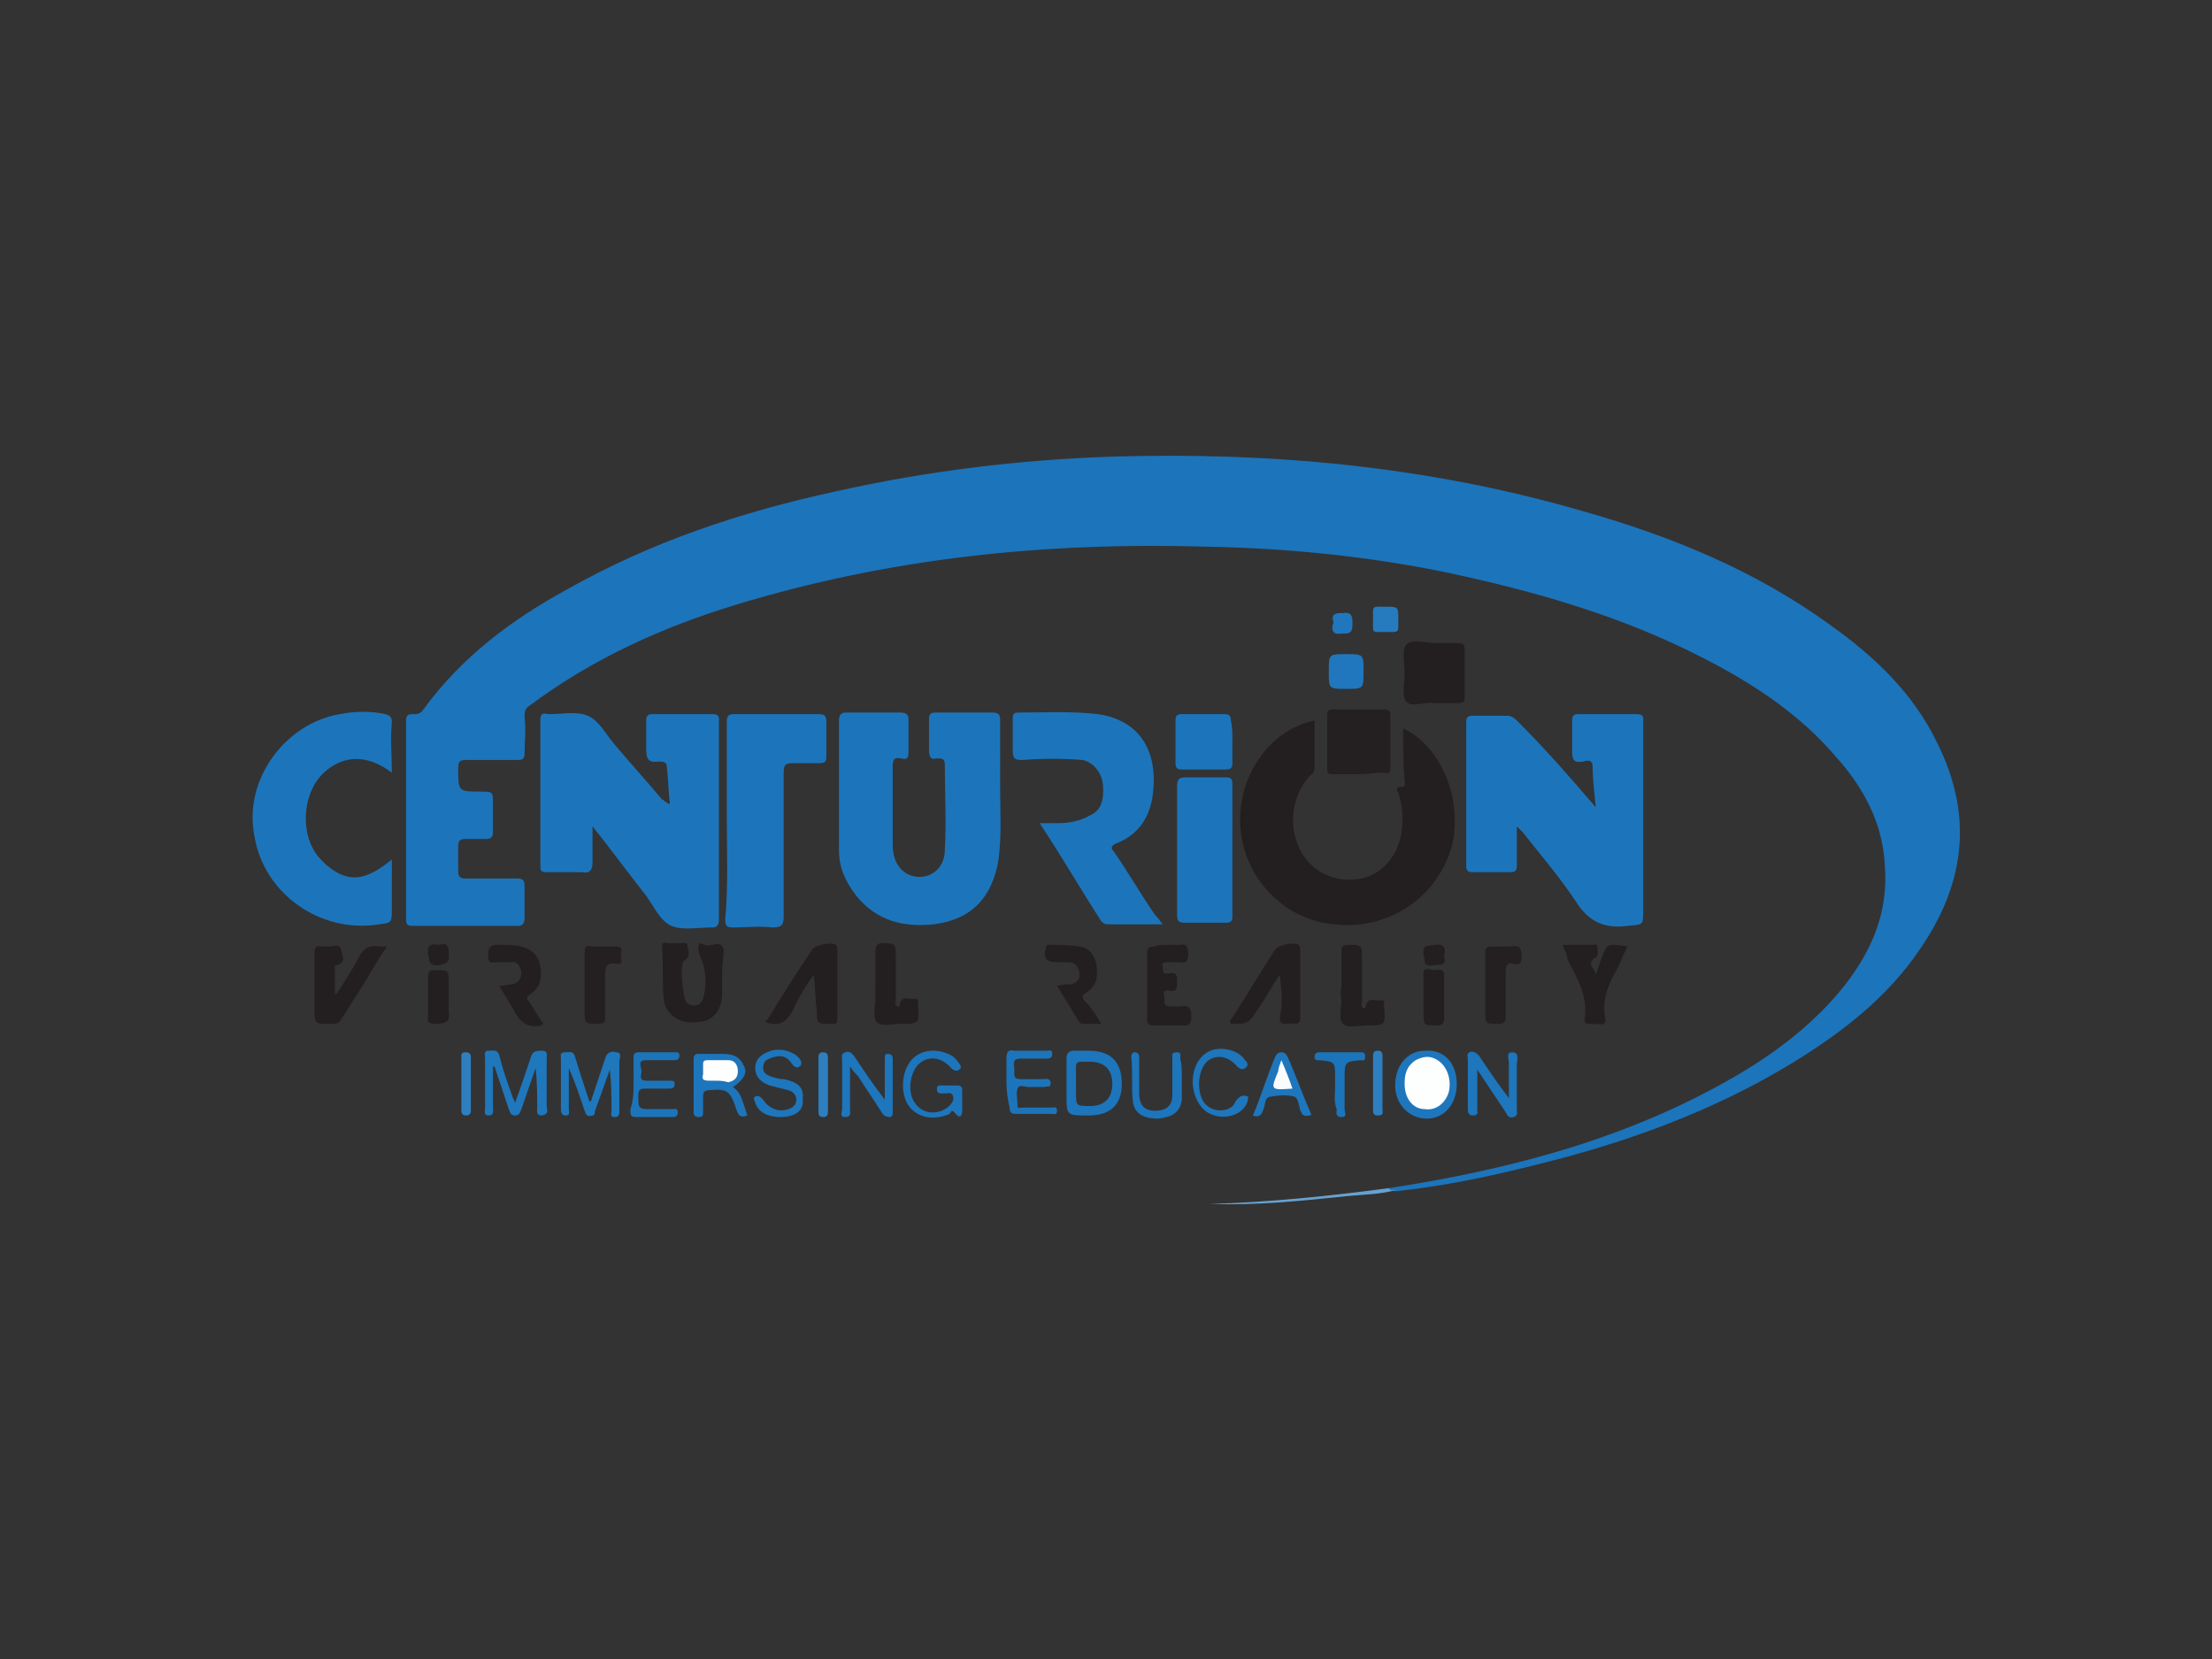 <?xml version="1.0" encoding="utf-8"?>
<!-- Generator: Adobe Illustrator 18.1.1, SVG Export Plug-In . SVG Version: 6.00 Build 0)  -->
<svg version="1.1" id="Layer_2" xmlns="http://www.w3.org/2000/svg" xmlns:xlink="http://www.w3.org/1999/xlink" x="0px" y="0px"
	 viewBox="0 0 140 105" enable-background="new 0 0 140 105" xml:space="preserve">
<rect x="0" y="0" width="140" height="105" fill="#333333" stroke="none"/>
<g>
	<path fill="#1C74BB" d="M87.9,75.2c7.8-1.2,15.4-3.2,22.3-7.3c2.5-1.5,4.8-3.3,6.6-5.6c1.7-2.2,2.7-4.6,2.5-7.4
		c-0.1-2.7-1.3-5-3.1-7c-2.3-2.7-5.2-4.6-8.3-6.2c-5.2-2.7-10.8-4.3-16.5-5.5c-4.9-1-9.9-1.5-15-1.6c-10.2-0.3-20.1,0.7-29.9,3.7
		c-4.6,1.4-9,3.4-12.9,6.3c-0.3,0.2-0.4,0.3-0.4,0.8c0.1,0.8,0,1.6,0,2.3c0,0.4-0.2,0.4-0.5,0.4c-1.1,0-2.1,0-3.2,0
		c-0.4,0-0.5,0.1-0.5,0.5c0,1.5,0,1.5,1.4,1.5c0.8,0,0.8,0,0.8,0.8c0,0.6,0,1.2,0,1.7c0,0.4-0.1,0.5-0.5,0.5c-0.4,0-0.8,0-1.2,0
		c-0.4,0-0.5,0.1-0.5,0.5c0,0.5,0,1,0,1.5c0,0.4,0.1,0.5,0.5,0.5c1.1,0,2.1,0,3.2,0c0.4,0,0.5,0.1,0.5,0.5c0,0.7,0,1.4,0,2
		c0,0.3-0.1,0.5-0.4,0.5c-2.2,0-4.4,0-6.7,0c-0.3,0-0.4-0.1-0.4-0.4c0-4.2,0-8.4,0-12.6c0-0.3,0.1-0.4,0.4-0.4c0.3,0,0.5,0,0.7-0.3
		c2.4-3.3,5.6-5.7,9.1-7.6c5.3-3,11-4.9,17-6.2c5.8-1.3,11.6-2,17.5-2.2c10-0.3,19.9,0.6,29.6,3.4c5.7,1.6,11.1,3.8,15.9,7.3
		c2.8,2,5.2,4.3,6.7,7.4c2.3,4.6,1.8,8.9-1.1,13.1c-2.1,3.1-5,5.3-8.1,7.2c-5.1,3.1-10.7,5.1-16.5,6.5c-2.8,0.7-5.7,1.3-8.6,1.6
		C88.3,75.3,88,75.5,87.9,75.2z"/>
	<path fill="#1C75BB" d="M42.4,50.9c-0.1-0.8-0.1-1.6-0.2-2.4c0-0.3-0.3-0.3-0.5-0.3c-0.7,0.1-0.8-0.2-0.8-0.8c0-0.6,0-1.2,0-1.8
		c0-0.3,0.1-0.4,0.4-0.4c1.3,0,2.5,0,3.8,0c0.5,0,0.4,0.3,0.4,0.6c0,3,0,6.1,0,9.1c0,1.1,0,2.2,0,3.3c0,0.3-0.1,0.5-0.4,0.5
		c0,0,0,0-0.1,0c-0.8,0-1.8,0.2-2.5-0.1c-0.7-0.3-1.1-1.2-1.6-1.9c-1.1-1.4-2.2-2.9-3.4-4.4c0,0.9,0,1.6,0,2.3
		c0,0.5-0.2,0.7-0.7,0.6c-0.7,0-1.4,0-2.2,0c-0.4,0-0.4-0.1-0.4-0.5c0-3,0-6,0-9.1c0-0.4,0.1-0.5,0.5-0.4c0,0,0.1,0,0.1,0
		c0.8,0,1.7-0.2,2.4,0.1c0.7,0.3,1.1,1.1,1.6,1.7c1,1.2,2.1,2.4,3.1,3.6C42,50.6,42.1,50.8,42.4,50.9z"/>
	<path fill="#1C75BB" d="M101,51.1c-0.1-1-0.2-1.8-0.2-2.6c0-0.4-0.3-0.4-0.6-0.3c-0.6,0.1-0.7-0.1-0.7-0.7c0-0.6,0-1.3,0-1.9
		c0-0.3,0.1-0.4,0.4-0.4c1.2,0,2.5,0,3.7,0c0.5,0,0.4,0.3,0.4,0.6c0,3.9,0,7.9,0,11.8c0,1,0,0.9-1,1c-1.5,0.2-2.5-0.3-3.3-1.6
		c-1-1.5-2.2-2.9-3.3-4.3c-0.1-0.1-0.2-0.2-0.4-0.4c0,0.9,0,1.7,0,2.5c0,0.3-0.1,0.4-0.4,0.4c-0.8,0-1.6,0-2.4,0
		c-0.3,0-0.4-0.1-0.4-0.4c0-3,0-6.1,0-9.1c0-0.3,0.1-0.4,0.4-0.4c0.7,0,1.5,0,2.2,0c0.3,0,0.5,0.2,0.7,0.4
		C97.7,47.3,99.3,49.1,101,51.1z"/>
	<path fill="#1C75BB" d="M63.3,50c0,1.3,0.1,2.8-0.1,4.4c-0.4,2.4-1.7,3.8-4.1,4.1c-1.9,0.2-3.6-0.2-4.9-1.8
		c-0.7-0.9-1.1-1.8-1.1-2.9c0-2.7,0-5.5,0-8.2c0-0.3,0.1-0.5,0.4-0.5c1.2,0,2.3,0,3.5,0c0.3,0,0.5,0.1,0.5,0.4c0,0.7,0,1.4,0,2.1
		c0,0.4-0.1,0.5-0.5,0.4c-0.4-0.1-0.5,0.1-0.5,0.5c0,1.7,0,3.3,0,5c0,1.2,0.7,2,1.7,2c0.9,0,1.6-0.7,1.6-1.7c0.1-1.8,0-3.6,0-5.4
		c0-0.4-0.2-0.4-0.5-0.4c-0.4,0.1-0.5-0.1-0.5-0.5c0-0.7,0-1.4,0-2c0-0.3,0.1-0.4,0.4-0.4c1.2,0,2.4,0,3.6,0c0.4,0,0.5,0.1,0.5,0.5
		C63.3,47,63.3,48.4,63.3,50z"/>
	<path fill="#231F20" d="M88.8,46.1c2.4,1.1,3.8,4.5,3.1,7.4c-0.9,3.3-4,5.4-7.5,5c-3.2-0.3-5.7-3-5.9-6.2c-0.2-3.1,1.8-6.1,4.7-6.7
		c0,1,0,2,0,3c0,0.2-0.1,0.4-0.3,0.5c-1.2,1.3-1.4,3.4-0.5,4.9c0.8,1.3,2.2,1.9,3.8,1.6c1.3-0.3,2.3-1.5,2.5-2.9
		c0.1-0.8,0.1-1.7-0.2-2.5c-0.1-0.2-0.2-0.4,0.2-0.4c0.3,0,0.2-0.3,0.2-0.4C88.8,48.3,88.8,47.2,88.8,46.1
		C88.8,46.2,88.8,46.1,88.8,46.1z"/>
	<path fill="#1C75BB" d="M24.8,48.9c-1.6-1.2-3.1-1.1-4.3,0c-1.2,1.1-1.5,3.3-0.7,4.8c0.2,0.4,0.5,0.7,0.8,1
		c1.4,1.2,2.5,1.1,4.2-0.3c0,0.8,0,1.5,0,2.2c0,0.3,0,0.6,0,0.9c0,0.9,0,0.9-0.8,1c-3.7,0.6-7.3-1.9-7.9-5.6
		c-0.7-3.5,1.9-7.1,5.4-7.7c1-0.2,2-0.2,2.9,0c0.3,0.1,0.4,0.2,0.4,0.5C24.7,46.8,24.8,47.8,24.8,48.9z"/>
	<path fill="#1C75BB" d="M73.6,58.5c-1.2,0-2.4,0-3.5,0c-0.2,0-0.3-0.1-0.4-0.2c-1.3-2-2.5-4.1-3.9-6.2c0.4,0,0.8,0,1.1,0
		c0.7,0,1.4-0.1,2.1-0.5c0.7-0.3,0.9-1,0.8-2c-0.1-0.8-0.7-1.4-1.3-1.5c-1.2-0.1-2.5-0.1-3.8,0c-0.5,0-0.6-0.1-0.6-0.6
		c0-0.7,0-1.4,0-2c0-0.2,0-0.4,0.3-0.4c1.7,0,3.4-0.1,5.1,0.1c2.7,0.4,3.7,2.4,3.5,4.7c-0.1,1.6-0.8,2.9-2.4,3.5
		c-0.4,0.2-0.2,0.4-0.1,0.5c0.9,1.3,1.7,2.7,2.6,4C73.4,58.2,73.4,58.3,73.6,58.5z"/>
	<path fill="#1C75BB" d="M46,51.9c0-2.1,0-4.1,0-6.2c0-0.4,0.1-0.5,0.5-0.5c1.8,0,3.5,0,5.3,0c0.4,0,0.5,0.1,0.5,0.5
		c0,0.7,0,1.4,0,2.2c0,0.3-0.1,0.4-0.4,0.4c-0.6,0-1.1,0-1.7,0c-0.5,0-0.6,0.1-0.6,0.6c0,3,0,6.1,0,9.1c0,0.5-0.1,0.7-0.7,0.7
		c-0.8-0.1-1.6,0-2.5,0c-0.4,0-0.5-0.1-0.5-0.5C46.1,56,46,53.9,46,51.9z"/>
	<path fill="#1C75BB" d="M74.5,53.9c0-1.4,0-2.7,0-4.1c0-0.5,0.1-0.6,0.6-0.6c0.8,0,1.7,0,2.5,0c0.3,0,0.4,0.1,0.4,0.4
		c0,2.8,0,5.6,0,8.4c0,0.3-0.1,0.4-0.4,0.4c-0.9,0-1.7,0-2.6,0c-0.4,0-0.5-0.1-0.5-0.5C74.5,56.7,74.5,55.3,74.5,53.9z"/>
	<path fill="#242021" d="M86,49c-0.6,0-1.1,0-1.7,0C84,49,84,48.9,84,48.6c0-1.1,0-2.2,0-3.3c0-0.3,0.1-0.4,0.3-0.4
		c1.1,0,2.2,0,3.3,0c0.3,0,0.4,0.1,0.4,0.4c0,1.1,0,2.2,0,3.3c0,0.3-0.1,0.4-0.4,0.3C87.1,48.9,86.5,49,86,49z"/>
	<path fill="#231F20" d="M90.7,44.5c-0.5-0.1-1.4,0.3-1.7-0.1c-0.3-0.4-0.1-1.2-0.1-1.8c0-0.6-0.2-1.4,0.1-1.8
		c0.4-0.4,1.2-0.1,1.8-0.1c0.5,0,1,0,1.5,0c0.3,0,0.4,0.1,0.4,0.4c0,1,0,2,0,3c0,0.3-0.1,0.4-0.4,0.4C91.8,44.5,91.3,44.5,90.7,44.5
		z"/>
	<path fill="#231F20" d="M45.7,61.6c0,0.5,0,1,0,1.5c-0.1,1-0.7,1.6-1.7,1.6c-1,0.1-1.9-0.5-2-1.5c-0.1-1.1,0-2.2-0.1-3.3
		c0-0.2,0.1-0.3,0.3-0.2c0.2,0,0.5,0,0.7,0c0.2,0,0.6-0.1,0.6,0.1c0,0.3,0.3,0.7-0.2,1c-0.3,0.1-0.1,2.5,0.2,2.7
		c0.4,0.3,0.9,0.1,1-0.3c0.2-0.7,0.2-1.5,0-2.2c-0.1-0.3-0.3-0.6-0.3-1c0-0.4,0.2-0.3,0.4-0.2c0.4,0.2,1-0.4,1.2,0.3
		C45.8,60.6,45.7,61.1,45.7,61.6C45.7,61.6,45.7,61.6,45.7,61.6z"/>
	<path fill="#1D75BC" d="M68.9,66.5c-0.3,0-0.6,0-0.9,0c-0.3,0-0.5,0.1-0.5,0.5c0,0.5,0,1.1,0,1.6c0,0.2,0,0.5,0,0.7
		c0,1.3,0,1.3,1.4,1.3c1.4,0,2.1-0.7,2.1-2C71,67.2,70.3,66.5,68.9,66.5z M69,70c-0.9,0-0.9,0-0.9-0.9c0-0.2,0-0.3,0-0.5
		c0-0.4,0-0.7,0-1.1c0-0.2,0.1-0.3,0.3-0.3c0.2,0,0.4,0,0.6,0c0.9,0,1.4,0.5,1.4,1.4C70.4,69.5,69.9,70,69,70z"/>
	<path fill="#231F20" d="M21.3,62.9c0.5-0.8,1-1.5,1.4-2.3c0.3-0.6,0.7-0.8,1.3-0.7c0.1,0,0.3,0,0.5,0c-0.5,0.7-0.9,1.4-1.3,2.1
		c-0.5,0.8-1.1,1.7-1.6,2.5c-0.1,0.2-0.2,0.3-0.5,0.3c-1.2,0-1.2,0.1-1.2-1.1c0-1.1,0-2.3,0-3.4c0-0.3,0.1-0.5,0.4-0.4
		c0.2,0,0.4,0,0.6,0c0.2,0,0.6-0.2,0.7,0.2c0,0.3,0.4,0.8-0.3,1c-0.2,0-0.1,0.2-0.1,0.3c0,0.5,0,1,0,1.5
		C21.3,62.9,21.3,62.9,21.3,62.9z"/>
	<path fill="#1C75BB" d="M78,46.9c0,0.5,0,0.9,0,1.4c0,0.3-0.1,0.4-0.4,0.4c-0.9,0-1.8,0-2.8,0c-0.3,0-0.4-0.1-0.4-0.4
		c0-0.9,0-1.8,0-2.7c0-0.3,0.1-0.4,0.4-0.4c0.9,0,1.8,0,2.7,0c0.3,0,0.4,0.1,0.4,0.4C78,46,78,46.4,78,46.9z"/>
	<path fill="#231F20" d="M51.5,61.7c-0.5,0.7-1,1.5-1.3,2.2c-0.4,0.8-0.9,1.1-1.7,0.8c-0.1-0.1,0-0.1,0.1-0.2
		c0.9-1.5,1.8-2.9,2.8-4.4c0.2-0.3,1.2-0.5,1.5-0.3c0.1,0.1,0.1,0.2,0.1,0.3c0,1.5,0,3,0,4.4c0,0.3-0.1,0.3-0.4,0.3
		c-0.9,0-0.9,0-0.9-0.8C51.6,63.3,51.6,62.5,51.5,61.7C51.5,61.8,51.5,61.7,51.5,61.7z"/>
	<path fill="#231F20" d="M81,61.7c-0.5,0.7-0.9,1.5-1.4,2.2c-0.6,0.9-0.6,0.9-1.7,0.9c-0.1-0.2,0-0.3,0.1-0.4
		c0.9-1.4,1.8-2.9,2.7-4.3c0.2-0.3,1.2-0.5,1.5-0.3c0.1,0.1,0.1,0.2,0.1,0.3c0,1.4,0,2.9,0,4.3c0,0.6-0.4,0.3-0.7,0.4
		c-0.3,0-0.6,0.1-0.6-0.4C81.2,63.5,81.1,62.7,81,61.7C81.1,61.8,81.1,61.7,81,61.7z"/>
	<path fill="#231F20" d="M73.8,59.8c0.3,0,0.5,0,0.8,0c0.5-0.1,0.6,0.1,0.6,0.6c0,0.4-0.1,0.6-0.6,0.5c-0.2,0-0.5,0-0.7,0
		c-0.3,0-0.4,0.1-0.3,0.3c0,0.3,0,0.5,0.4,0.4c0.5-0.1,0.5,0.2,0.5,0.5c0,0.4,0,0.7-0.5,0.6c-0.5-0.1-0.3,0.3-0.3,0.5
		c0,0.2-0.1,0.5,0.4,0.5c0.2,0,0.4,0,0.6,0c0.6-0.1,0.7,0.1,0.7,0.7c0,0.3-0.1,0.5-0.4,0.5c-0.7,0-1.3,0-2,0c-0.4,0-0.4-0.2-0.4-0.4
		c0-1.4,0-2.8,0-4.1c0-0.4,0.1-0.5,0.5-0.5C73.2,59.8,73.5,59.8,73.8,59.8z"/>
	<path fill="#231F20" d="M98.9,59.8c0.7,0,1.2,0,1.8,0c0.1,0,0.4-0.1,0.4,0.1c0,0.2,0.1,0.6-0.1,0.7c-0.7,0.4,0,0.7,0,1.1
		c0.1-0.3,0.2-0.6,0.3-0.9c0.4-1.1,0.4-1.1,1.7-0.9c-0.3,0.6-0.5,1.2-0.8,1.7c-0.5,0.9-0.8,1.8-0.6,2.8c0.1,0.6-0.4,0.4-0.7,0.4
		c-0.3,0-0.7,0.1-0.6-0.4c0.2-1.4-0.5-2.5-1.1-3.7C99.2,60.4,99,60.1,98.9,59.8z"/>
	<path fill="#231F20" d="M31.6,62.4c0.3,0,0.6-0.1,0.8-0.1c0.4-0.1,0.6-0.3,0.6-0.8c-0.1-0.4-0.3-0.7-0.7-0.6c-0.3,0-0.6,0-0.9,0
		c-0.5,0.1-0.5-0.1-0.5-0.5c0-0.5,0.2-0.6,0.6-0.6c0.5,0,1,0,1.5,0.1c0.7,0.2,1.1,0.6,1.2,1.3c0.1,0.7,0,1.3-0.6,1.7
		c-0.3,0.2-0.3,0.3-0.1,0.5c0.3,0.5,0.6,1,0.9,1.4c-0.1,0-0.1,0.1-0.1,0.1c-0.9,0.2-1.4-0.2-1.8-1C32.2,63.4,31.9,62.9,31.6,62.4z"
		/>
	<path fill="#231F20" d="M69.7,64.8c-0.4,0-0.8,0-1.1,0c-0.1,0-0.2,0-0.3-0.1c-0.4-0.7-0.9-1.5-1.4-2.3c0.4-0.1,0.6-0.1,0.9-0.1
		c0.4-0.1,0.6-0.4,0.5-0.8c-0.1-0.4-0.3-0.6-0.7-0.6c-0.2,0-0.5,0-0.7,0c-0.7,0-0.9-0.3-0.7-0.9c0-0.2,0.1-0.2,0.2-0.2
		c0.6,0,1.3,0,1.9,0.1c0.7,0.1,1,0.6,1.1,1.2c0.1,0.7,0,1.3-0.6,1.7c-0.4,0.2-0.3,0.4-0.1,0.6C69.1,63.8,69.4,64.3,69.7,64.8z"/>
	<path fill="#231F20" d="M84.9,62.3c0-0.7,0-1.4,0-2c0-0.3,0-0.5,0.4-0.5c0.9,0,0.9,0,0.9,0.9c0,0.9,0,1.8,0,2.7
		c0,0.1-0.1,0.3,0.1,0.4c0.2,0.1,0.1-0.2,0.2-0.3c0.2-0.4,0.6-0.1,0.9-0.2c0.3,0,0.2,0.2,0.2,0.4c0.1,1.2,0.1,1.2-1.1,1.2
		c-0.5,0-1.2,0.2-1.5-0.1c-0.3-0.3-0.1-1-0.1-1.5C84.8,62.9,84.9,62.6,84.9,62.3z"/>
	<path fill="#231F20" d="M55.4,62.2c0-0.7,0-1.4,0-2c0-0.3,0.1-0.5,0.4-0.5c0.9,0,0.9,0,0.9,0.9c0,0.9,0,1.8,0,2.7
		c0,0.1-0.1,0.3,0.1,0.4c0.2,0.1,0.1-0.2,0.2-0.3c0.2-0.4,0.6-0.1,0.9-0.2c0.3,0,0.2,0.2,0.2,0.4c0.1,1.2,0.1,1.2-1.1,1.2
		c-0.5,0-1.2,0.2-1.5-0.1c-0.3-0.3-0.1-1-0.1-1.5C55.4,62.9,55.4,62.6,55.4,62.2z"/>
	<path fill="#1F77BC" d="M37.4,69.7c0.3-0.9,0.6-1.8,0.9-2.7c0.1-0.4,0.4-0.5,0.7-0.4c0.4,0,0.2,0.4,0.2,0.6c0,1,0,2.1,0,3.1
		c0,0.2,0,0.4-0.3,0.4c-0.3,0-0.2-0.2-0.2-0.4c0-0.9,0-1.7-0.1-2.6c-0.3,0.8-0.6,1.7-0.9,2.5c-0.1,0.2,0,0.4-0.2,0.4
		c-0.3,0.1-0.4,0-0.5-0.3c-0.3-0.9-0.6-1.8-1-2.7c0,0.9,0,1.8,0,2.6c0,0.2,0.1,0.4-0.2,0.4c-0.3,0-0.3-0.3-0.3-0.4
		c0-1.1,0-2.1,0-3.2c0-0.2-0.1-0.4,0.3-0.4c0.3,0,0.5-0.1,0.6,0.3c0.3,1,0.6,1.9,0.9,2.8C37.3,69.7,37.3,69.7,37.4,69.7z"/>
	<path fill="#1F77BC" d="M31.2,67.5c0,0.9,0,1.7,0,2.6c0,0.2,0.1,0.5-0.3,0.5c-0.3,0-0.2-0.3-0.2-0.5c0-1,0-2.1,0-3.1
		c0-0.2-0.1-0.5,0.2-0.5c0.3,0,0.6-0.1,0.7,0.3c0.2,0.8,0.5,1.7,0.8,2.5c0,0.1,0.1,0.2,0.2,0.5c0.4-1.1,0.7-2,1-2.9
		c0.1-0.4,0.4-0.4,0.7-0.4c0.4,0,0.3,0.3,0.3,0.5c0,1,0,2,0,3c0,0.2,0.2,0.5-0.3,0.6c-0.4,0-0.3-0.3-0.3-0.5c0-0.8,0-1.6-0.1-2.5
		c-0.3,0.9-0.6,1.7-0.9,2.6c-0.1,0.2-0.1,0.4-0.4,0.4c-0.3,0-0.3-0.2-0.4-0.4c-0.3-0.9-0.6-1.8-0.9-2.7
		C31.3,67.5,31.3,67.5,31.2,67.5z"/>
	<path fill="#242021" d="M94,62.3c0-0.7,0-1.4,0-2c0-0.3,0.1-0.4,0.4-0.4c0.4,0,0.8,0,1.2,0c0.6-0.1,0.7,0.1,0.7,0.7
		c0,0.4-0.2,0.5-0.5,0.4c-0.4-0.1-0.5,0.1-0.5,0.5c0,0.9,0,1.9,0,2.8c0,0.4-0.1,0.5-0.5,0.5c-0.8,0-0.8,0-0.8-0.9
		C94,63.4,94,62.9,94,62.3z"/>
	<path fill="#242021" d="M37,62.3c0-0.7,0-1.4,0-2c0-0.4,0.1-0.5,0.5-0.4c0.5,0,1,0,1.5,0c0.5,0,0.3,0.4,0.3,0.6
		c0,0.2,0.2,0.6-0.3,0.5c-0.6-0.1-0.7,0.2-0.7,0.7c0,0.9,0,1.8,0,2.7c0,0.3-0.1,0.4-0.4,0.4c-0.9,0-0.9,0-0.9-0.9
		C37,63.4,37,62.9,37,62.3z"/>
	<path fill="#1D75BC" d="M60.9,69.6c0,0.2,0,0.4,0,0.6c0,0.4-0.1,0.7-0.5,0.2c-0.2-0.2-0.2,0-0.3,0.1c-0.9,0.4-1.9,0.3-2.5-0.4
		C57,69.4,57,68,57.6,67.2c0.5-0.7,1.5-0.9,2.4-0.5c0.3,0.1,0.5,0.3,0.7,0.6c0.1,0.1,0.2,0.3,0,0.4c-0.1,0.1-0.3,0.1-0.5-0.1
		c-0.6-0.7-1.4-0.8-2-0.3c-0.6,0.5-0.8,1.8-0.3,2.5c0.4,0.6,1.2,0.8,1.9,0.4c0.2-0.1,0.4-0.3,0.5-0.5c0.1-0.3,0-0.6-0.4-0.5
		c-0.1,0-0.3,0-0.4,0c-0.1,0-0.2-0.1-0.2-0.2c0-0.2,0-0.3,0.2-0.3c0.4,0,0.7,0,1.1,0c0.2,0,0.3,0.1,0.3,0.3
		C60.9,69.1,60.9,69.3,60.9,69.6z"/>
	<path fill="#1D75BB" d="M46.4,68.8c0.5,0.4,0.5,0.6,0.9,1.8c-0.5,0.2-0.6-0.1-0.7-0.4c-0.4-1.2-0.6-1.3-1.7-1.2
		c-0.3,0-0.4,0.1-0.4,0.4c0,0.3,0,0.7,0,1c0,0.2,0,0.3-0.3,0.3c-0.2,0-0.3-0.1-0.3-0.3c0-1.1,0-2.3,0-3.4c0-0.2,0.1-0.3,0.3-0.3
		c0.5,0,1,0,1.5,0c0.6,0,1.1,0.1,1.4,0.8C47.3,67.9,47.1,68.3,46.4,68.8z"/>
	<path fill="#1E76BC" d="M93.5,67.7c0,0.8,0,1.7,0,2.5c0,0.2,0.1,0.4-0.3,0.4c-0.3,0-0.3-0.3-0.3-0.4c0-1,0-2.1,0-3.1
		c0-0.2-0.1-0.4,0.1-0.5c0.2-0.1,0.4,0,0.6,0.2c0.6,0.9,1.2,1.8,1.9,2.7c0-0.7,0-1.5,0-2.2c0-0.3-0.2-0.7,0.2-0.7
		c0.5,0,0.3,0.5,0.3,0.8c0,0.9,0,1.8,0,2.8c0,0.2,0.1,0.4-0.2,0.5c-0.3,0.1-0.4-0.1-0.5-0.3c-0.6-0.9-1.2-1.8-1.8-2.7
		C93.5,67.6,93.5,67.6,93.5,67.7z"/>
	<path fill="#1E76BC" d="M53.8,67.5c0,1,0,1.8,0,2.7c0,0.2,0.1,0.5-0.3,0.5c-0.4,0-0.2-0.3-0.2-0.5c0-1,0-2.1,0-3.1
		c0-0.2-0.1-0.4,0.2-0.5c0.2-0.1,0.4,0,0.6,0.3c0.6,0.9,1.2,1.8,1.9,2.7c0-0.5,0-1,0-1.5c0-0.4,0-0.7,0-1.1c0-0.2,0-0.3,0.2-0.3
		c0.2,0,0.3,0.1,0.3,0.3c0,1.1,0,2.3,0,3.4c0,0.1,0,0.3-0.2,0.3c-0.2,0-0.4-0.1-0.5-0.3c-0.5-0.8-1-1.5-1.5-2.3
		C54.1,67.9,54,67.8,53.8,67.5z"/>
	<path fill="#1E76BC" d="M92.2,68.6c0,1.3-0.8,2.2-1.9,2.2c-1.1,0-2-0.9-2-2.1c0-1.3,0.8-2.2,1.9-2.2C91.4,66.4,92.2,67.3,92.2,68.6
		z"/>
	<path fill="#1C75BB" d="M63.7,68.5c0-0.5,0-1,0-1.5c0-0.4,0.1-0.6,0.5-0.5c0.7,0,1.4,0,2,0c0.2,0,0.4-0.1,0.4,0.2
		c0,0.3-0.2,0.3-0.4,0.3c-0.5,0-1.1,0-1.6,0c-0.6,0-0.4,0.4-0.4,0.7c0,0.3-0.1,0.6,0.4,0.6c0.4,0,0.9,0,1.4,0c0.2,0,0.4-0.1,0.5,0.2
		c0,0.4-0.2,0.2-0.4,0.3c-0.3,0-0.7,0-1,0c-0.2,0-0.6-0.2-0.7,0.1c-0.1,0.3,0,0.7,0,1.1c0,0.2,0.2,0.1,0.4,0.1c0.6,0,1.1,0,1.7,0
		c0.2,0,0.4-0.1,0.4,0.2c0,0.3-0.2,0.2-0.4,0.2c-0.7,0-1.5,0-2.2,0c-0.3,0-0.4-0.1-0.4-0.4C63.8,69.7,63.7,69.1,63.7,68.5z"/>
	<path fill="#1C75BB" d="M40.1,68.6c0-0.5,0-1.1,0-1.6c0-0.3,0-0.4,0.4-0.4c0.7,0,1.5,0,2.2,0c0.2,0,0.3,0,0.3,0.2
		c0,0.3-0.2,0.3-0.4,0.3c-0.6,0-1.1,0-1.7,0c-0.6,0-0.3,0.4-0.3,0.7c0,0.2-0.2,0.6,0.3,0.6c0.5,0,1,0,1.5,0c0.2,0,0.3,0,0.3,0.2
		c0,0.3-0.2,0.3-0.4,0.3c-0.5,0-1,0-1.5,0c-0.3,0-0.4,0.1-0.4,0.4c0,0.9,0,0.9,0.9,0.9c0.4,0,0.8,0,1.2,0c0.2,0,0.4-0.1,0.4,0.2
		c0,0.3-0.2,0.3-0.4,0.3c-0.7,0-1.5,0-2.2,0c-0.4,0-0.4-0.1-0.4-0.5C40.1,69.6,40.1,69.1,40.1,68.6z"/>
	<path fill="#1E76BC" d="M49.4,70.7c-0.8,0-1.4-0.3-1.6-0.9c0-0.1-0.2-0.3,0-0.4c0.2-0.1,0.3,0,0.5,0.2c0.4,0.6,1,0.8,1.6,0.6
		c0.3-0.1,0.5-0.3,0.5-0.6c0-0.3-0.2-0.5-0.5-0.6c-0.4-0.1-0.8-0.2-1.2-0.3c-0.5-0.2-0.9-0.5-0.9-1.1c0-0.6,0.4-0.9,1-1.1
		c0.7-0.2,1.5,0.1,1.8,0.5c0.1,0.1,0.2,0.4,0,0.5c-0.1,0.1-0.3,0.1-0.5-0.2c-0.4-0.6-0.9-0.5-1.4-0.3c-0.3,0.1-0.4,0.3-0.4,0.6
		c0,0.3,0.2,0.4,0.4,0.5c0.3,0.1,0.6,0.2,0.9,0.2c1,0.2,1.3,0.6,1.2,1.3C50.9,70.3,50.3,70.7,49.4,70.7z"/>
	<path fill="#1E76BC" d="M79.3,70.6c0.5-1.2,0.9-2.5,1.4-3.7c0.1-0.2,0.2-0.3,0.4-0.3c0.2,0,0.3,0.1,0.4,0.3
		c0.5,1.1,0.9,2.3,1.4,3.4c0,0.1,0.2,0.3,0,0.3c-0.1,0-0.3,0.1-0.5-0.1c0,0,0-0.1-0.1-0.2c-0.1-0.3-0.1-0.8-0.4-0.9
		c-0.4-0.1-0.9-0.1-1.4,0c-0.5,0-0.4,0.5-0.5,0.7C79.9,70.4,79.8,70.8,79.3,70.6z"/>
	<path fill="#2077BD" d="M86.3,42.5c0,1.1,0,1.1-1.1,1.1c-1.1,0-1.1,0-1.1-1.1c0-1.1,0-1.1,1.1-1.1C86.3,41.4,86.3,41.4,86.3,42.5z"
		/>
	<path fill="#1E76BC" d="M79,69.4c0,1-1.3,1.6-2.4,1.1c-0.7-0.3-1.2-1.3-1.1-2.3c0.1-1,0.7-1.7,1.5-1.8c0.7-0.1,1.5,0.2,1.8,0.7
		c0.1,0.1,0.3,0.3,0,0.5c-0.1,0.1-0.3,0.1-0.5-0.1c-0.5-0.6-1.2-0.8-1.8-0.4c-0.6,0.4-0.8,1.7-0.4,2.5c0.3,0.6,1,0.8,1.6,0.6
		c0.2-0.1,0.4-0.2,0.5-0.5C78.5,69.3,78.7,69.3,79,69.4z"/>
	<path fill="#1D75BC" d="M74.8,68.2c0,0.5,0,0.9,0,1.4c-0.1,0.8-0.6,1.1-1.5,1.2c-0.9,0-1.5-0.3-1.6-1.1c-0.1-0.9,0-1.9-0.1-2.8
		c0-0.2,0.1-0.3,0.2-0.3c0.2,0,0.3,0.1,0.3,0.3c0,0.8,0,1.6,0,2.3c0,0.7,0.3,1.1,1,1.1c0.7,0,1.1-0.3,1.1-1c0-0.8,0-1.5,0-2.3
		c0-0.2-0.1-0.4,0.3-0.4c0.3,0,0.2,0.2,0.2,0.4C74.8,67.4,74.8,67.8,74.8,68.2C74.8,68.2,74.8,68.2,74.8,68.2z"/>
	<path fill="#231F20" d="M28.4,63c0,0.3,0,0.7,0,1c0.1,0.6-0.1,0.8-0.8,0.8c-0.4,0-0.6-0.1-0.5-0.5c0-0.8,0-1.7,0-2.5
		c0-0.3,0.1-0.4,0.4-0.4c0.9,0,0.9,0,0.9,0.8C28.4,62.5,28.4,62.8,28.4,63z"/>
	<path fill="#231F20" d="M90.1,63.1c0-0.4,0-0.9,0-1.3c-0.1-0.6,0.3-0.5,0.6-0.4c0.3,0,0.7-0.2,0.7,0.4c0,0.9,0,1.7,0,2.6
		c0,0.4-0.1,0.5-0.5,0.5c-0.8,0-0.8,0-0.8-0.8C90.1,63.7,90.1,63.4,90.1,63.1z"/>
	<path fill="#1C75BB" d="M84.5,68.8c0-0.2,0-0.4,0-0.6c0-1,0-1-1-1.1c-0.2,0-0.3,0-0.3-0.2c0-0.2,0.1-0.3,0.3-0.3c0.9,0,1.7,0,2.6,0
		c0.2,0,0.3,0,0.3,0.3c0,0.3-0.2,0.2-0.3,0.2c-1,0.1-1,0.1-1,1.2c0,0.6,0,1.3,0,1.9c0,0.2,0.2,0.5-0.2,0.5c-0.4,0-0.3-0.3-0.3-0.5
		C84.4,69.7,84.5,69.2,84.5,68.8z"/>
	<path fill="#267BBE" d="M86.9,39.2c0-0.9-0.1-0.8,0.8-0.8c0.8,0,0.8,0,0.8,0.8c0,0.9,0.1,0.8-0.9,0.8C86.8,40,86.9,40.1,86.9,39.2z
		"/>
	<path fill="#2E7FC0" d="M87.5,68.6c0,0.5,0,1.1,0,1.6c0,0.2,0.1,0.4-0.3,0.4c-0.3,0-0.3-0.2-0.3-0.4c0-1.1,0-2.2,0-3.3
		c0-0.2,0-0.4,0.3-0.4c0.3,0,0.3,0.2,0.3,0.4C87.5,67.5,87.5,68,87.5,68.6z"/>
	<path fill="#2E7FC0" d="M29.8,68.6c0,0.6,0,1.1,0,1.7c0,0.2-0.1,0.3-0.3,0.3c-0.2,0-0.3-0.1-0.3-0.3c0-1.1,0-2.3,0-3.4
		c0-0.2,0-0.3,0.3-0.3c0.2,0,0.3,0.1,0.3,0.3C29.8,67.5,29.8,68.1,29.8,68.6z"/>
	<path fill="#2E7FC0" d="M52.4,68.6c0,0.6,0,1.1,0,1.7c0,0.2,0,0.4-0.3,0.4c-0.3,0-0.3-0.2-0.3-0.4c0-1.1,0-2.2,0-3.3
		c0-0.2,0-0.4,0.3-0.4c0.3,0,0.3,0.2,0.3,0.4C52.4,67.5,52.4,68,52.4,68.6z"/>
	<path fill="#66A2D1" d="M87.9,75.2c0.1,0.2,0.3,0.1,0.5,0.1c-1,0.3-2.1,0.3-3.1,0.4c-2.9,0.3-5.7,0.6-8.6,0.5c-0.1,0-0.1,0-0.2,0
		C80.3,76.1,84.1,75.7,87.9,75.2z"/>
	<path fill="#2077BD" d="M84.4,39.4c-0.2-0.6,0.2-0.6,0.6-0.6c0.6-0.1,0.6,0.3,0.6,0.7c0,0.6-0.2,0.6-0.7,0.6
		C84.4,40.2,84.2,39.9,84.4,39.4z"/>
	<path fill="#231F20" d="M91.4,60.5c0.2,0.7-0.3,0.5-0.7,0.6c-0.7,0.1-0.5-0.4-0.6-0.7c-0.1-0.7,0.4-0.5,0.7-0.6
		C91.5,59.7,91.5,60.1,91.4,60.5z"/>
	<path fill="#231F20" d="M27.8,59.8c0.6-0.2,0.6,0.2,0.6,0.6c0.1,0.6-0.3,0.6-0.7,0.7c-0.6,0-0.5-0.3-0.6-0.7
		C27,59.8,27.3,59.7,27.8,59.8z"/>
	<path fill="#FEFEFE" d="M45.3,68.4c-0.1,0-0.3,0-0.4,0c-0.4,0-0.5-0.1-0.4-0.4c0-0.2,0-0.4,0-0.6c0-0.2,0-0.3,0.3-0.3
		c0.4,0,0.9,0,1.3,0c0.4,0,0.6,0.3,0.6,0.7c0,0.4-0.2,0.6-0.6,0.7C45.8,68.4,45.5,68.4,45.3,68.4C45.3,68.4,45.3,68.4,45.3,68.4z"/>
	<path fill="#FDFEFE" d="M88.9,68.6c0-0.6,0.1-1.1,0.7-1.5c0.4-0.2,0.8-0.3,1.2-0.1c0.7,0.3,1.1,1.2,0.9,2.1
		c-0.2,0.7-0.8,1.2-1.5,1.1C89.4,70.2,88.9,69.5,88.9,68.6z"/>
	<path fill="#F9FBFC" d="M81.1,67.1c0.3,0.7,0.5,1.2,0.7,1.8c-1.4,0.1-1.4,0.1-0.9-1.1C80.9,67.6,81,67.4,81.1,67.1z"/>
</g>
</svg>
